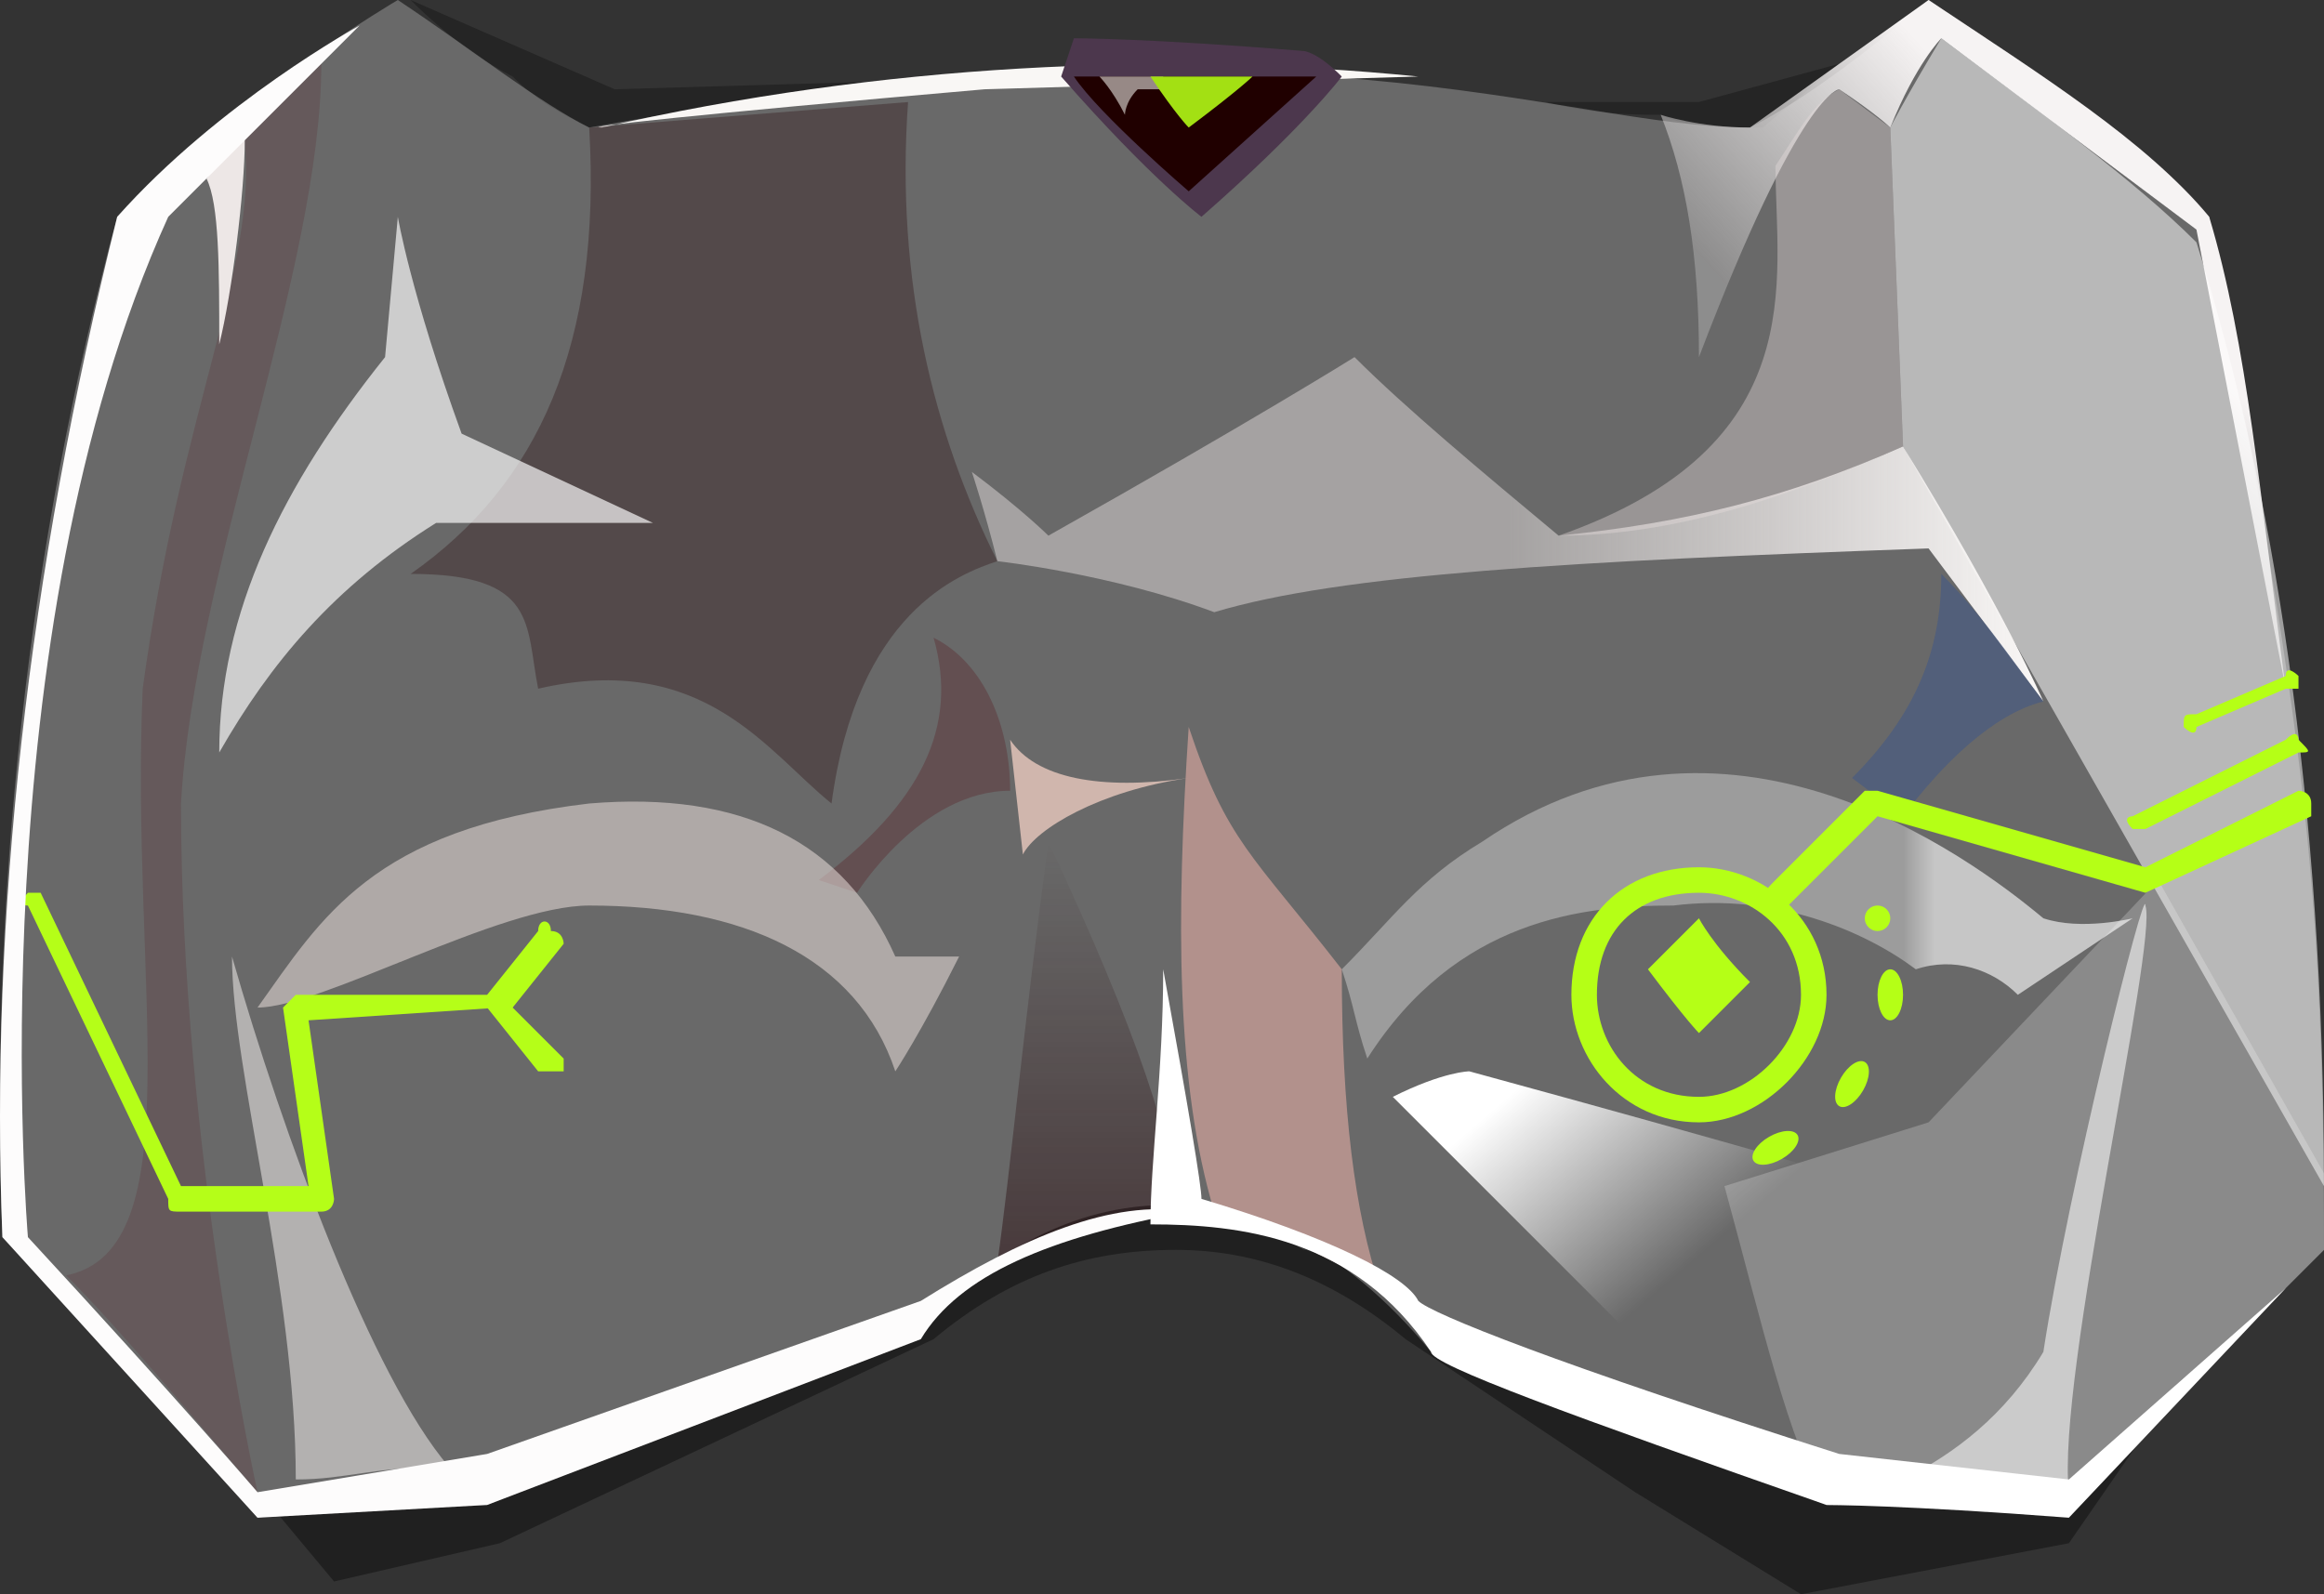 <?xml version="1.0" encoding="UTF-8" standalone="no"?>
<svg
   width="182.188"
   height="125"
   viewBox="0 0 182.188 125"
   version="1.1"
   id="svg73"
   sodipodi:docname="cb-layer-1193.svg"
   xmlns:inkscape="http://www.inkscape.org/namespaces/inkscape"
   xmlns:sodipodi="http://sodipodi.sourceforge.net/DTD/sodipodi-0.dtd"
   xmlns="http://www.w3.org/2000/svg"
   xmlns:svg="http://www.w3.org/2000/svg">
  <rect x="0" y="0" width="182.188" height="125" fill="#333333" stroke="none"/>
  <sodipodi:namedview
     id="namedview75"
     pagecolor="#ffffff"
     bordercolor="#666666"
     borderopacity="1.0"
     inkscape:pageshadow="2"
     inkscape:pageopacity="0.0"
     inkscape:pagecheckerboard="0" />
  <defs
     id="defs27">
    <linearGradient
       x1="95.403"
       y1="107.02"
       x2="110.137"
       y2="119.192"
       id="id-100192"
       gradientTransform="scale(1.186,0.843)"
       gradientUnits="userSpaceOnUse">
      <stop
         stop-color="#FFFFFF"
         offset="0%"
         id="stop2" />
      <stop
         stop-color="#FFFFFF"
         offset="100%"
         stop-opacity="0"
         id="stop4" />
    </linearGradient>
    <linearGradient
       x1="91.026"
       y1="119.516"
       x2="89.536"
       y2="119.516"
       id="id-100193"
       gradientTransform="scale(1.664,0.601)"
       gradientUnits="userSpaceOnUse">
      <stop
         stop-color="#FFFFFF"
         offset="0%"
         stop-opacity="0.619"
         id="stop7" />
      <stop
         stop-color="#FFFFFF"
         offset="100%"
         stop-opacity="0.338"
         id="stop9" />
    </linearGradient>
    <linearGradient
       x1="157.562"
       y1="3.086"
       x2="140.587"
       y2="20.061"
       id="id-100194"
       gradientTransform="scale(0.953,1.05)"
       gradientUnits="userSpaceOnUse">
      <stop
         stop-color="#F6F3F3"
         offset="0%"
         id="stop12" />
      <stop
         stop-color="#F5F2F2"
         offset="100%"
         stop-opacity="0.259"
         id="stop14" />
    </linearGradient>
    <linearGradient
       x1="90.711"
       y1="73.199"
       x2="66.9"
       y2="73.199"
       id="id-100195"
       gradientTransform="scale(1.764,0.567)"
       gradientUnits="userSpaceOnUse">
      <stop
         stop-color="#FAF8F7"
         offset="0%"
         id="stop17" />
      <stop
         stop-color="#F4EEED"
         offset="100%"
         stop-opacity="0.429"
         id="stop19" />
    </linearGradient>
    <linearGradient
       x1="130.5"
       y1="42.988"
       x2="130.5"
       y2="64.483"
       id="id-100196"
       gradientTransform="scale(0.651,1.535)"
       gradientUnits="userSpaceOnUse">
      <stop
         stop-color="#2B1013"
         offset="0%"
         stop-opacity="0"
         id="stop22" />
      <stop
         stop-color="#2B1013"
         offset="100%"
         stop-opacity="0.532"
         id="stop24" />
    </linearGradient>
  </defs>
  <g
     transform="translate(0.188)"
     id="id-100197">
    <path
       d="m 21,118 5,6 13,-3 34,-16 c 6,-5 12,-7 19,-7 6,0 12,2 18,7 l 18,12 13,8 21,-4 9,-13 -10,10 -20,-3 -29,-11 c -5,-3 -8,-6 -10,-6 -5,-3 -8,-3 -10,-3 -7,0 -13,3 -20,9 l -34,12 z"
       fill="#000000"
       opacity="0.369"
       id="id-100198" />
    <path
       d="M 32,0 48,7 82,6 46,10 C 44,9 42,8 40,6 38,5 35,3 32,0 Z"
       fill="#000000"
       opacity="0.278"
       id="id-100199" />
    <path
       d="m 121,8 h 12 l 11,-3 -6,5 c -3,0 -6,0 -8,-1 -2,0 -5,0 -9,-1 z"
       fill="#000000"
       opacity="0.278"
       id="path31" />
    <path
       d="m 73,50 c 4,2 6,7 6,12 -7,0 -12,8 -12,8 l -3,-1 c 8,-6 11,-12 9,-19 z"
       fill="#2b1013"
       id="id-100201" />
    <path
       d="m 25,5 c 0,16 -10,40 -11,58 0,27 6,54 6,54 C 14,110 9,104 5,100 15,98 10,77 11,54 14,32 20,21 19,11 21,8 23,7 25,5 Z"
       fill="#2b1013"
       opacity="0.597"
       id="id-100202" />
    <path
       d="M 143,118 112,106 C 98,89 82,93 72,104 49,113 38,118 38,118 26,118 20,119 20,119 7,104 0,97 0,97 -1,70 2,43 9,17 19,7 31,0 31,0 c 6,4 11,8 15,10 56,-10 76,0 91,0 6,-3 14,-10 14,-10 10,7 18,12 22,17 7,39 9,50 9,81 -5,5 -12,12 -20,20 -13,0 -19,0 -19,0 z"
       fill="#ffffff"
       fill-opacity="0.262"
       id="id-100203" />
    <path
       d="M 47,10 C 69,5 91,4 111,6 L 77,7 C 54,9 45,10 47,10 Z"
       fill="#f9f7f5"
       id="id-100204" />
    <path
       d="M 71,8 C 70,22 73,34 78,44 75,45 67,48 65,63 60,59 55,51 42,54 41,49 42,45 32,45 42,38 47,27 46,10 Z"
       fill="#2b1013"
       fill-opacity="0.348"
       id="id-100205" />
    <path
       d="M 17,59 C 21,52 26,46 34,41 H 51 L 36,34 C 32,23 31,17 31,17 L 30,28 C 22,38 17,48 17,59 Z"
       fill="#ffffff"
       fill-opacity="0.667"
       id="id-100206" />
    <path
       d="m 23,116 c 4,0 6,-1 12,-1 -6,-7 -13,-26 -17,-40 0,9 5,26 5,41 z"
       fill="#f9f6f4"
       fill-opacity="0.514"
       id="id-100207" />
    <path
       d="m 75,75 c -3,6 -5,9 -5,9 -3,-9 -12,-13 -24,-13 -7,0 -21,8 -26,8 5,-7 9,-14 26,-16 12,-1 20,3 24,12 3,0 5,0 5,0 z"
       fill="#ebe0dd"
       fill-opacity="0.535"
       id="id-100208" />
    <path
       d="m 93,61 c -7,1 -12,4 -13,6 l -1,-9 c 2,3 7,4 14,3 z"
       fill="#d0b6ad"
       id="id-100209" />
    <path
       d="m 93,57 c 3,9 5,10 12,19 0,11 1,19 3,25 -3,-2 -6,-3 -7,-4 -1,0 -3,-1 -6,-2 C 92,85 92,72 93,57 Z"
       fill="#c99e98"
       fill-opacity="0.76"
       id="id-100210" />
    <path
       d="m 109,86 c 4,-2 6,-2 6,-2 22,6 32,9 32,9 l -13,18 C 118,95 109,86 109,86 Z"
       fill="url(#id-100192)"
       id="id-100211"
       style="fill:url(#id-100192)" />
    <path
       d="m 107,83 c -1,-3 -1,-4 -2,-7 4,-4 6,-7 11,-10 19,-13 38,1 44,6 3,1 7,0 7,0 -6,4 -9,6 -9,6 -2,-2 -5,-3 -8,-2 -4,-3 -11,-6 -19,-5 -7,0 -17,1 -24,12 z"
       fill="url(#id-100193)"
       id="id-100212"
       style="fill:url(#id-100193)" />
    <path
       d="m 133,72 c -3,3 -4,4 -4,4 3,4 4,5 4,5 l 4,-4 c -3,-3 -4,-5 -4,-5 z"
       fill="#b5ff16"
       id="id-100213" />
    <path
       d="m 43,73 c 1,0 1,1 1,1 l -4,5 4,4 c 0,0 0,1 0,1 h -1 c 0,0 0,0 -1,0 v 0 l -4,-5 c 0,0 0,-1 0,-1 l 4,-5 c 0,-1 1,-1 1,0 z"
       fill="#b5fe18"
       id="id-100214"
       fill-rule="nonzero" />
    <path
       d="m 2,70 c 1,0 1,0 1,0 v 0 L 14,93 H 24 L 22,79 c 0,0 1,-1 1,-1 h 16 c 0,0 1,0 1,1 0,0 -1,0 -1,0 l -15,1 2,14 c 0,0 0,1 -1,1 v 0 H 14 c -1,0 -1,0 -1,-1 v 0 L 2,71 c -1,0 0,-1 0,-1 z"
       fill="#b5fe18"
       id="id-100215"
       fill-rule="nonzero" />
    <path
       d="m 143,118 c 4,0 11,0 19,0 13,-13 20,-20 20,-20 0,-4 0,-6 0,-6 l -13,-23 -18,19 -16,5 c 3,11 5,20 8,25 z"
       fill="#ffffff"
       fill-opacity="0.22"
       id="id-100216" />
    <path
       d="m 162,117 c -4,1 -13,-1 -13,-1 4,-2 8,-5 11,-10 2,-13 8,-37 8,-35 1,3 -7,37 -6,46 z"
       fill="#f4f3f3"
       fill-opacity="0.615"
       id="id-100217" />
    <path
       d="m 130,9 c 2,5 3,11 3,19 8,-21 11,-21 11,-21 3,2 4,3 4,3 2,-5 4,-7 4,-7 l 20,15 7,36 C 177,39 176,27 173,17 168,11 160,6 151,0 l -14,10 c -4,0 -7,-1 -7,-1 z"
       fill="url(#id-100194)"
       id="id-100218"
       style="fill:url(#id-100194)" />
    <path
       d="m 152,3 c -3,5 -4,7 -4,7 l 1,25 33,58 C 182,63 178,38 172,19 167,14 160,9 152,3 Z"
       fill="#ffffff"
       fill-opacity="0.525"
       id="id-100219" />
    <path
       d="m 160,55 c -6,-8 -9,-12 -9,-12 -28,1 -46,2 -56,5 -8,-3 -17,-4 -17,-4 -1,-4 -2,-7 -2,-7 4,3 6,5 6,5 16,-9 24,-14 24,-14 4,4 10,9 16,14 10,-1 18,-3 27,-7 8,13 11,20 11,20 z"
       fill="url(#id-100195)"
       id="id-100220"
       style="fill:url(#id-100195)" />
    <path
       d="m 152,45 c 3,3 5,6 8,10 -4,1 -8,5 -11,9 l -4,-3 c 5,-5 7,-10 7,-16 z"
       fill="#485b82"
       fill-opacity="0.688"
       id="id-100221" />
    <path
       d="m 122,42 c 20,-7 17,-20 17,-29 2,-3 3,-5 5,-6 l 4,3 1,25 c -9,4 -18,7 -27,7 z"
       fill="#e8dede"
       fill-opacity="0.38"
       id="id-100222" />
    <path
       d="m 19,11 c -1,0 -3,3 -3,3 1,2 1,7 1,13 1,-4 2,-12 2,-16 z"
       fill="#ede7e6"
       id="id-100223" />
    <path
       d="m 78,99 c 1,-7 2,-18 4,-33 7,15 10,24 10,29 -3,0 -6,1 -8,1 -1,1 -3,2 -6,3 z"
       fill="url(#id-100196)"
       id="id-100224"
       style="fill:url(#id-100196)" />
    <circle
       cx="147"
       cy="72"
       fill="#b5ff16"
       id="id-100225"
       r="1" />
    <ellipse
       cx="148"
       cy="78"
       fill="#b5ff16"
       id="id-100226"
       rx="1"
       ry="2" />
    <path
       d="M 28,2 C 23,7 18,12 13,17 -2,50 2,97 2,97 c 12,13 18,20 18,20 12,-2 18,-3 18,-3 l 34,-12 c 8,-5 15,-8 21,-7 -11,2 -18,5 -21,10 L 38,118 20,119 0,97 C -1,72 2,45 9,17 17,8 28,2 28,2 Z"
       fill="#fdfcfc"
       id="id-100227" />
    <path
       d="m 90,96 c 0,-5 1,-12 1,-20 2,11 3,17 3,18 10,3 16,6 17,8 1,1 11,5 33,12 l 18,2 17,-15 -17,18 c -13,-1 -19,-1 -19,-1 -20,-7 -31,-11 -31,-12 C 106,97 97,96 90,96 Z"
       fill="#ffffff"
       id="id-100228" />
    <ellipse
       transform="rotate(30,145,85)"
       cx="145"
       cy="85"
       fill="#b5ff16"
       id="id-100229"
       rx="1"
       ry="2" />
    <ellipse
       transform="rotate(60,139,90)"
       cx="139"
       cy="90"
       fill="#b5ff16"
       id="id-100230"
       rx="1"
       ry="2" />
    <path
       d="m 147,62 21,6 12,-6 c 0,0 1,0 1,1 v 0 c 0,0 0,1 0,1 v 0 l -13,6 c 0,0 0,0 0,0 l -21,-6 -7,7 c 0,0 -1,0 -1,0 -1,-1 -1,-1 0,-2 l 7,-7 c 1,0 1,0 1,0 z"
       fill="#b5ff16"
       id="id-100231"
       fill-rule="nonzero" />
    <path
       d="m 179,58 c 1,-1 1,0 1,0 1,1 1,1 0,1 v 0 l -12,6 c -1,0 -1,0 -1,0 -1,-1 0,-1 0,-1 v 0 z"
       fill="#b5ff16"
       id="id-100232"
       fill-rule="nonzero" />
    <path
       d="m 179,53 c 0,-1 1,0 1,0 0,1 0,1 0,1 h -1 l -7,3 c 0,1 -1,0 -1,0 0,-1 0,-1 1,-1 v 0 z"
       fill="#b5ff16"
       id="id-100233"
       fill-rule="nonzero" />
    <path
       d="m 133,68 c -6,0 -10,4 -10,10 0,5 4,10 10,10 5,0 10,-5 10,-10 0,-6 -5,-10 -10,-10 z m 0,2 c 4,0 8,3 8,8 0,4 -4,8 -8,8 -5,0 -8,-4 -8,-8 0,-5 3,-8 8,-8 z"
       fill="#b5ff16"
       id="path66"
       fill-rule="nonzero" />
    <path
       d="M 94,17 C 102,10 105,6 105,6 103,4 102,4 102,4 90,3 84,3 84,3 l -1,3 c 7,8 11,11 11,11 z"
       fill="#4c374d"
       id="id-100235" />
    <path
       d="m 84,6 c 2,3 9,9 9,9 L 103,6 C 93,6 87,6 84,6 Z"
       fill="#200000"
       id="id-100236" />
    <path
       d="M 88,9 C 87,7 86,6 86,6 c 3,0 5,0 5,0 0,0 0,1 0,1 h -2 c -1,1 -1,2 -1,2 z"
       fill="#978986"
       id="id-100237" />
    <path
       d="m 93,10 c 4,-3 5,-4 5,-4 h -8 c 2,3 3,4 3,4 z"
       fill="#a3e013"
       id="id-100238" />
  </g>
</svg>
